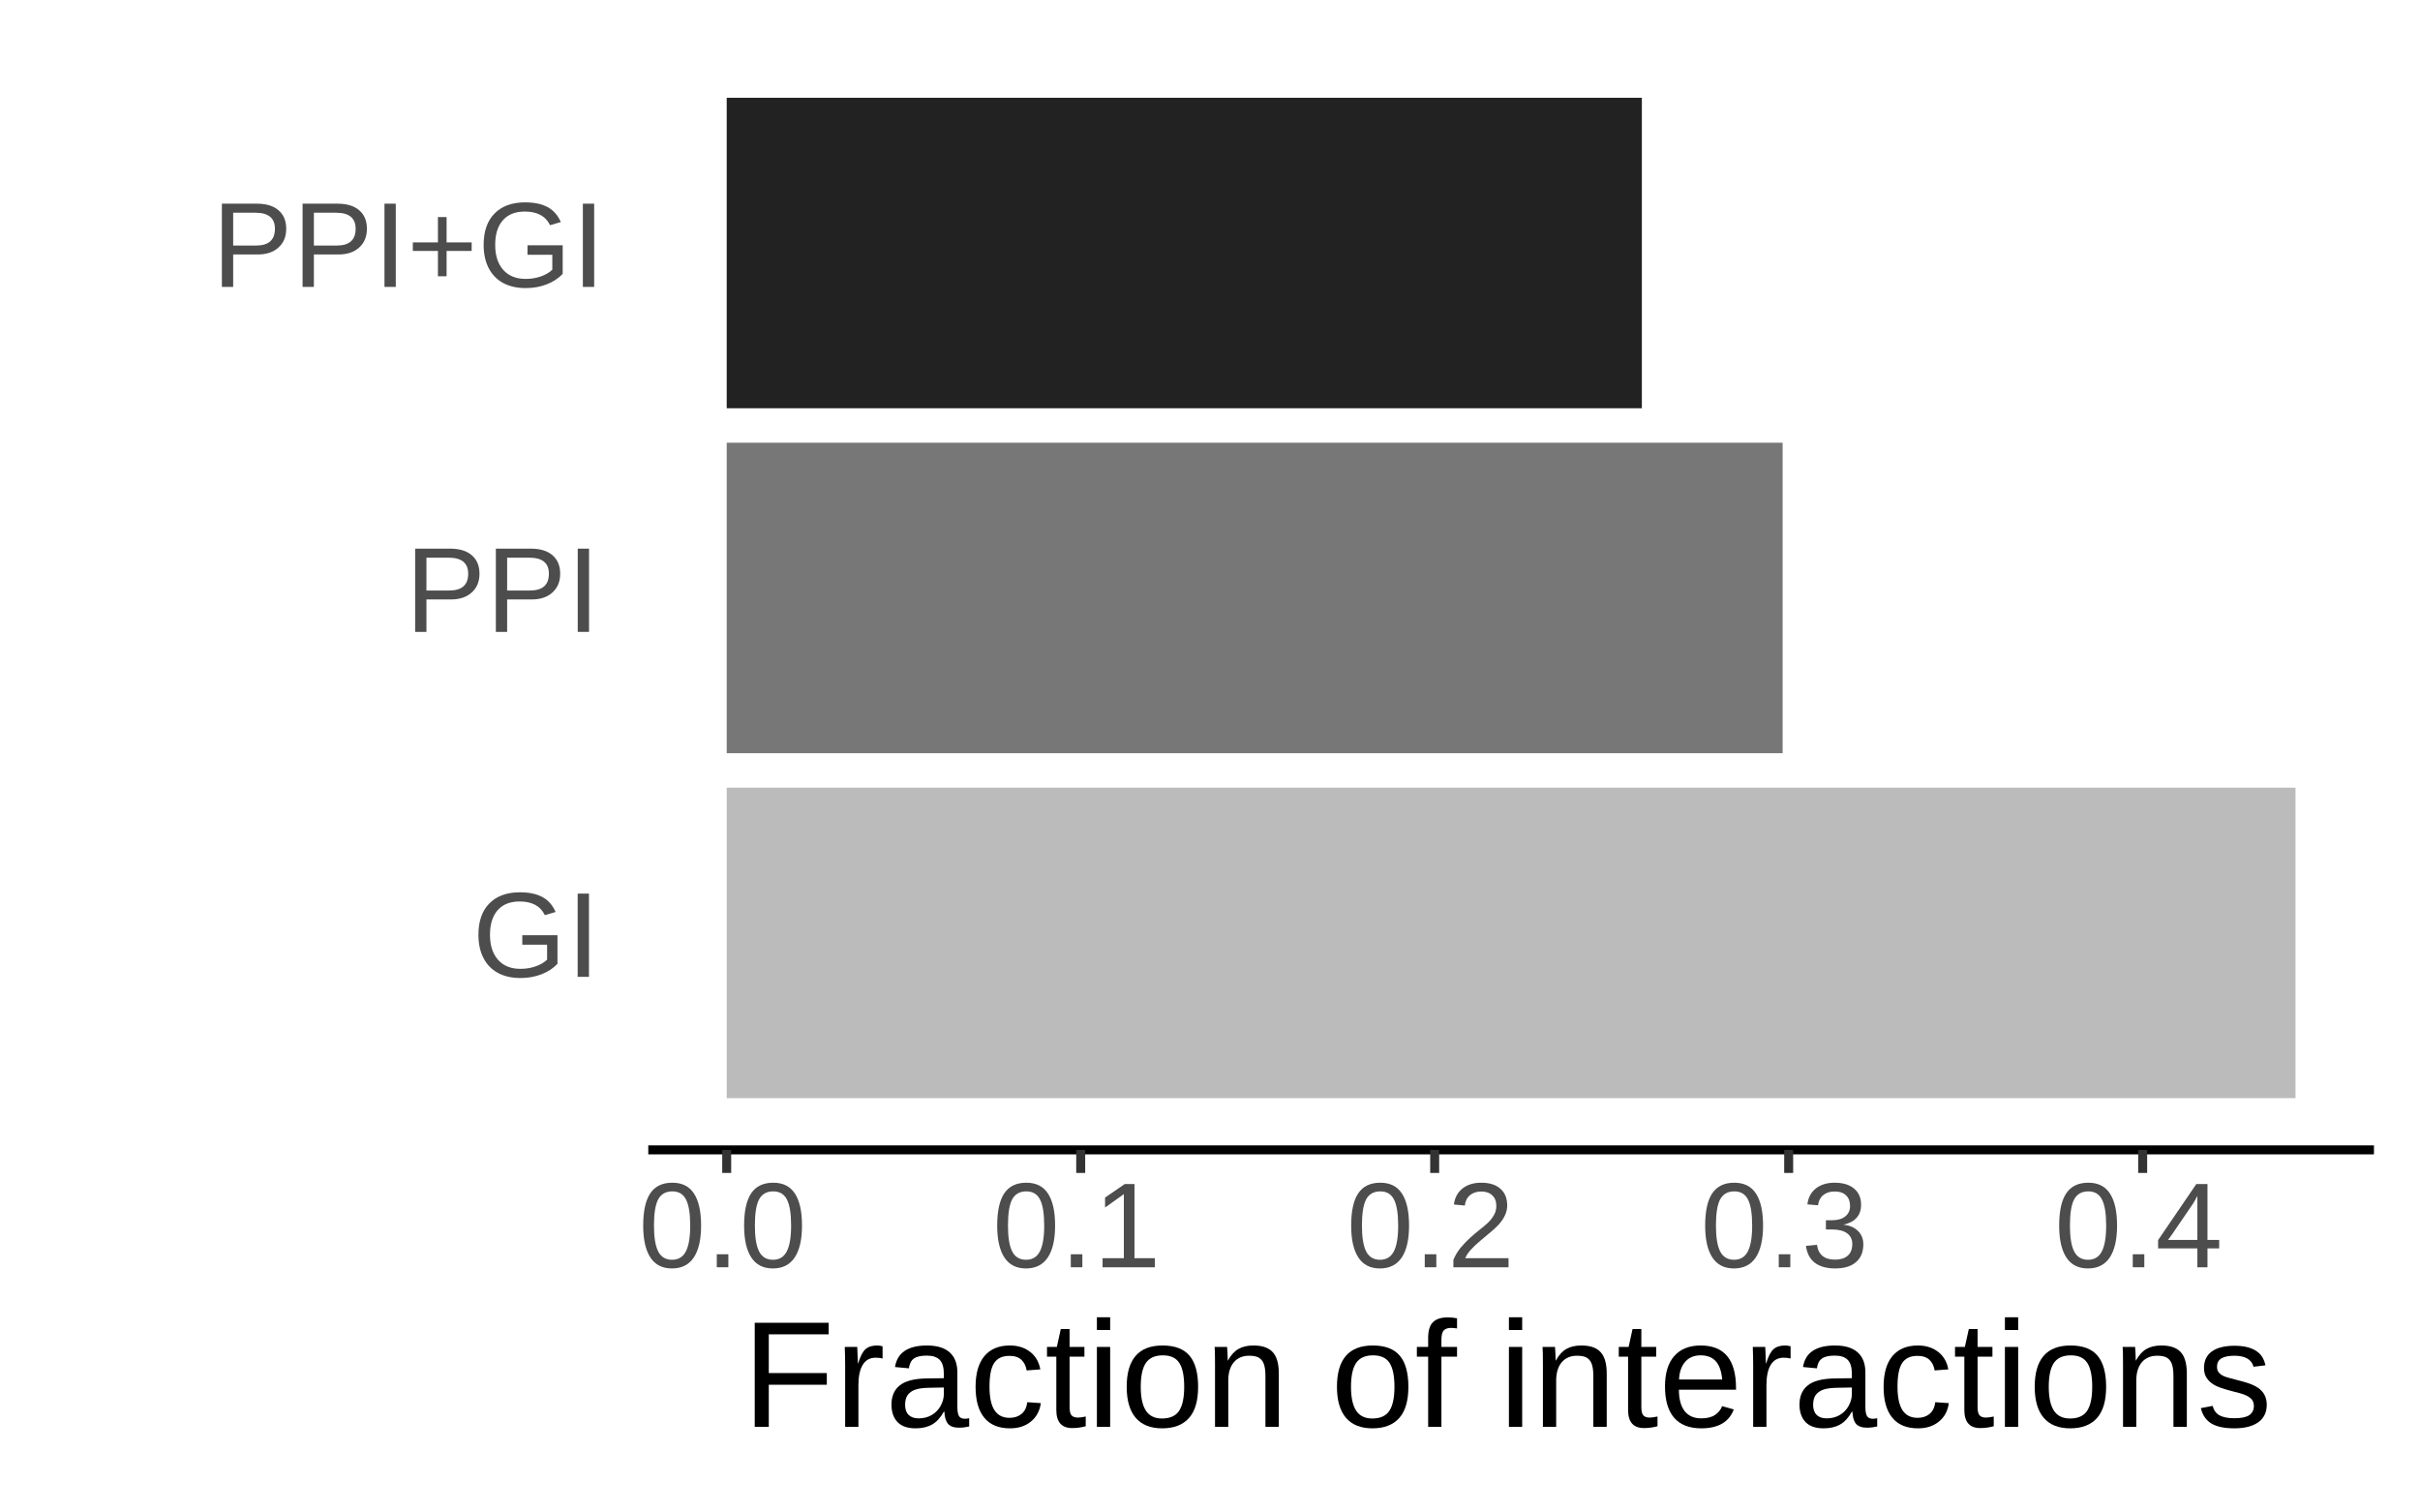 <?xml version="1.0" encoding="UTF-8"?>
<svg xmlns="http://www.w3.org/2000/svg" xmlns:xlink="http://www.w3.org/1999/xlink" width="288pt" height="180pt" viewBox="0 0 288 180" version="1.1">
<defs>
<g>
<symbol overflow="visible" id="glyph0-0">
<path style="stroke:none;" d="M 1.438 -9.906 L 9.359 -9.906 L 9.359 0 L 1.438 0 Z M 1.984 -9.375 L 1.984 -0.531 L 8.828 -0.531 L 8.828 -9.375 Z M 1.984 -9.375 "/>
</symbol>
<symbol overflow="visible" id="glyph0-1">
<path style="stroke:none;" d="M 0.719 -5 C 0.719 -6.613 1.148 -7.859 2.016 -8.734 C 2.879 -9.617 4.094 -10.062 5.656 -10.062 C 6.75 -10.062 7.641 -9.875 8.328 -9.5 C 9.016 -9.133 9.539 -8.539 9.906 -7.719 L 8.625 -7.344 C 8.344 -7.906 7.953 -8.316 7.453 -8.578 C 6.961 -8.836 6.352 -8.969 5.625 -8.969 C 4.477 -8.969 3.602 -8.617 3 -7.922 C 2.395 -7.234 2.094 -6.258 2.094 -5 C 2.094 -3.75 2.41 -2.758 3.047 -2.031 C 3.691 -1.312 4.582 -0.953 5.719 -0.953 C 6.363 -0.953 6.969 -1.051 7.531 -1.25 C 8.094 -1.445 8.547 -1.711 8.891 -2.047 L 8.891 -3.828 L 5.938 -3.828 L 5.938 -4.953 L 10.125 -4.953 L 10.125 -1.547 C 9.602 -1.004 8.961 -0.586 8.203 -0.297 C 7.441 -0.004 6.613 0.141 5.719 0.141 C 4.688 0.141 3.789 -0.062 3.031 -0.469 C 2.281 -0.883 1.707 -1.477 1.312 -2.25 C 0.914 -3.031 0.719 -3.945 0.719 -5 Z M 0.719 -5 "/>
</symbol>
<symbol overflow="visible" id="glyph0-2">
<path style="stroke:none;" d="M 1.328 0 L 1.328 -9.906 L 2.672 -9.906 L 2.672 0 Z M 1.328 0 "/>
</symbol>
<symbol overflow="visible" id="glyph0-3">
<path style="stroke:none;" d="M 8.844 -6.922 C 8.844 -5.984 8.535 -5.238 7.922 -4.688 C 7.316 -4.133 6.488 -3.859 5.438 -3.859 L 2.531 -3.859 L 2.531 0 L 1.188 0 L 1.188 -9.906 L 5.359 -9.906 C 6.461 -9.906 7.316 -9.645 7.922 -9.125 C 8.535 -8.602 8.844 -7.867 8.844 -6.922 Z M 7.5 -6.922 C 7.5 -8.191 6.727 -8.828 5.188 -8.828 L 2.531 -8.828 L 2.531 -4.922 L 5.25 -4.922 C 6.75 -4.922 7.5 -5.586 7.5 -6.922 Z M 7.5 -6.922 "/>
</symbol>
<symbol overflow="visible" id="glyph0-4">
<path style="stroke:none;" d="M 4.719 -4.281 L 4.719 -1.266 L 3.688 -1.266 L 3.688 -4.281 L 0.703 -4.281 L 0.703 -5.297 L 3.688 -5.297 L 3.688 -8.312 L 4.719 -8.312 L 4.719 -5.297 L 7.703 -5.297 L 7.703 -4.281 Z M 4.719 -4.281 "/>
</symbol>
<symbol overflow="visible" id="glyph0-5">
<path style="stroke:none;" d="M 7.453 -4.953 C 7.453 -3.297 7.16 -2.031 6.578 -1.156 C 5.992 -0.289 5.129 0.141 3.984 0.141 C 2.848 0.141 1.992 -0.289 1.422 -1.156 C 0.848 -2.031 0.562 -3.297 0.562 -4.953 C 0.562 -6.66 0.836 -7.938 1.391 -8.781 C 1.953 -9.633 2.832 -10.062 4.031 -10.062 C 5.195 -10.062 6.055 -9.629 6.609 -8.766 C 7.172 -7.91 7.453 -6.641 7.453 -4.953 Z M 6.156 -4.953 C 6.156 -6.391 5.988 -7.426 5.656 -8.062 C 5.332 -8.707 4.789 -9.031 4.031 -9.031 C 3.25 -9.031 2.688 -8.711 2.344 -8.078 C 2.008 -7.441 1.844 -6.398 1.844 -4.953 C 1.844 -3.547 2.016 -2.516 2.359 -1.859 C 2.703 -1.211 3.25 -0.891 4 -0.891 C 4.75 -0.891 5.297 -1.223 5.641 -1.891 C 5.984 -2.555 6.156 -3.578 6.156 -4.953 Z M 6.156 -4.953 "/>
</symbol>
<symbol overflow="visible" id="glyph0-6">
<path style="stroke:none;" d="M 1.312 0 L 1.312 -1.547 L 2.688 -1.547 L 2.688 0 Z M 1.312 0 "/>
</symbol>
<symbol overflow="visible" id="glyph0-7">
<path style="stroke:none;" d="M 1.094 0 L 1.094 -1.078 L 3.625 -1.078 L 3.625 -8.703 L 1.391 -7.109 L 1.391 -8.297 L 3.734 -9.906 L 4.891 -9.906 L 4.891 -1.078 L 7.312 -1.078 L 7.312 0 Z M 1.094 0 "/>
</symbol>
<symbol overflow="visible" id="glyph0-8">
<path style="stroke:none;" d="M 0.719 0 L 0.719 -0.891 C 0.957 -1.441 1.25 -1.926 1.594 -2.344 C 1.945 -2.758 2.312 -3.141 2.688 -3.484 C 3.062 -3.828 3.438 -4.145 3.812 -4.438 C 4.188 -4.727 4.523 -5.016 4.828 -5.297 C 5.129 -5.586 5.367 -5.895 5.547 -6.219 C 5.734 -6.539 5.828 -6.898 5.828 -7.297 C 5.828 -7.848 5.664 -8.27 5.344 -8.562 C 5.031 -8.863 4.594 -9.016 4.031 -9.016 C 3.488 -9.016 3.039 -8.867 2.688 -8.578 C 2.344 -8.285 2.141 -7.875 2.078 -7.344 L 0.781 -7.469 C 0.875 -8.258 1.207 -8.891 1.781 -9.359 C 2.363 -9.828 3.113 -10.062 4.031 -10.062 C 5.02 -10.062 5.781 -9.82 6.312 -9.344 C 6.852 -8.875 7.125 -8.207 7.125 -7.344 C 7.125 -6.957 7.035 -6.57 6.859 -6.188 C 6.691 -5.812 6.43 -5.43 6.078 -5.047 C 5.734 -4.672 5.07 -4.086 4.094 -3.297 C 3.551 -2.848 3.117 -2.445 2.797 -2.094 C 2.484 -1.738 2.258 -1.398 2.125 -1.078 L 7.281 -1.078 L 7.281 0 Z M 0.719 0 "/>
</symbol>
<symbol overflow="visible" id="glyph0-9">
<path style="stroke:none;" d="M 7.375 -2.734 C 7.375 -1.816 7.082 -1.109 6.5 -0.609 C 5.926 -0.109 5.098 0.141 4.016 0.141 C 3.016 0.141 2.211 -0.082 1.609 -0.531 C 1.016 -0.988 0.66 -1.66 0.547 -2.547 L 1.859 -2.672 C 2.023 -1.492 2.742 -0.906 4.016 -0.906 C 4.648 -0.906 5.148 -1.062 5.516 -1.375 C 5.879 -1.688 6.062 -2.156 6.062 -2.781 C 6.062 -3.32 5.852 -3.742 5.438 -4.047 C 5.02 -4.348 4.422 -4.5 3.641 -4.5 L 2.922 -4.5 L 2.922 -5.594 L 3.609 -5.594 C 4.305 -5.594 4.844 -5.742 5.219 -6.047 C 5.602 -6.348 5.797 -6.766 5.797 -7.297 C 5.797 -7.828 5.641 -8.242 5.328 -8.547 C 5.023 -8.859 4.566 -9.016 3.953 -9.016 C 3.391 -9.016 2.938 -8.867 2.594 -8.578 C 2.25 -8.297 2.047 -7.895 1.984 -7.375 L 0.719 -7.484 C 0.812 -8.285 1.145 -8.914 1.719 -9.375 C 2.301 -9.832 3.047 -10.062 3.953 -10.062 C 4.953 -10.062 5.727 -9.828 6.281 -9.359 C 6.832 -8.898 7.109 -8.258 7.109 -7.438 C 7.109 -6.801 6.93 -6.285 6.578 -5.891 C 6.223 -5.492 5.707 -5.223 5.031 -5.078 L 5.031 -5.062 C 5.77 -4.977 6.344 -4.727 6.75 -4.312 C 7.164 -3.895 7.375 -3.367 7.375 -2.734 Z M 7.375 -2.734 "/>
</symbol>
<symbol overflow="visible" id="glyph0-10">
<path style="stroke:none;" d="M 6.203 -2.25 L 6.203 0 L 5 0 L 5 -2.25 L 0.328 -2.25 L 0.328 -3.234 L 4.875 -9.906 L 6.203 -9.906 L 6.203 -3.25 L 7.594 -3.25 L 7.594 -2.25 Z M 5 -8.484 C 4.988 -8.453 4.922 -8.328 4.797 -8.109 C 4.68 -7.891 4.594 -7.734 4.531 -7.641 L 1.984 -3.906 L 1.609 -3.391 L 1.5 -3.25 L 5 -3.25 Z M 5 -8.484 "/>
</symbol>
<symbol overflow="visible" id="glyph1-0">
<path style="stroke:none;" d="M 1.797 -12.391 L 11.688 -12.391 L 11.688 0 L 1.797 0 Z M 2.469 -11.719 L 2.469 -0.672 L 11.016 -0.672 L 11.016 -11.719 Z M 2.469 -11.719 "/>
</symbol>
<symbol overflow="visible" id="glyph1-1">
<path style="stroke:none;" d="M 3.156 -11.016 L 3.156 -6.406 L 10.062 -6.406 L 10.062 -5.016 L 3.156 -5.016 L 3.156 0 L 1.484 0 L 1.484 -12.391 L 10.281 -12.391 L 10.281 -11.016 Z M 3.156 -11.016 "/>
</symbol>
<symbol overflow="visible" id="glyph1-2">
<path style="stroke:none;" d="M 1.25 0 L 1.25 -7.297 C 1.25 -7.961 1.234 -8.703 1.203 -9.516 L 2.688 -9.516 C 2.738 -8.43 2.766 -7.781 2.766 -7.562 L 2.797 -7.562 C 3.047 -8.383 3.332 -8.941 3.656 -9.234 C 3.988 -9.535 4.453 -9.688 5.047 -9.688 C 5.266 -9.688 5.484 -9.656 5.703 -9.594 L 5.703 -8.141 C 5.484 -8.203 5.203 -8.234 4.859 -8.234 C 4.203 -8.234 3.695 -7.953 3.344 -7.391 C 3 -6.828 2.828 -6.016 2.828 -4.953 L 2.828 0 Z M 1.25 0 "/>
</symbol>
<symbol overflow="visible" id="glyph1-3">
<path style="stroke:none;" d="M 3.641 0.172 C 2.68 0.172 1.961 -0.078 1.484 -0.578 C 1.004 -1.086 0.766 -1.781 0.766 -2.656 C 0.766 -3.633 1.086 -4.391 1.734 -4.922 C 2.379 -5.453 3.426 -5.734 4.875 -5.766 L 7 -5.797 L 7 -6.312 C 7 -7.094 6.832 -7.648 6.5 -7.984 C 6.176 -8.316 5.664 -8.484 4.969 -8.484 C 4.258 -8.484 3.742 -8.363 3.422 -8.125 C 3.098 -7.883 2.906 -7.5 2.844 -6.969 L 1.188 -7.125 C 1.457 -8.832 2.727 -9.688 5 -9.688 C 6.195 -9.688 7.098 -9.41 7.703 -8.859 C 8.305 -8.316 8.609 -7.523 8.609 -6.484 L 8.609 -2.391 C 8.609 -1.922 8.664 -1.566 8.781 -1.328 C 8.906 -1.086 9.145 -0.969 9.5 -0.969 C 9.645 -0.969 9.816 -0.988 10.016 -1.031 L 10.016 -0.047 C 9.609 0.047 9.203 0.094 8.797 0.094 C 8.203 0.094 7.77 -0.055 7.5 -0.359 C 7.238 -0.672 7.094 -1.156 7.062 -1.812 L 7 -1.812 C 6.602 -1.094 6.133 -0.582 5.594 -0.281 C 5.062 0.02 4.41 0.172 3.641 0.172 Z M 4 -1.016 C 4.582 -1.016 5.098 -1.145 5.547 -1.406 C 5.992 -1.664 6.348 -2.023 6.609 -2.484 C 6.867 -2.953 7 -3.426 7 -3.906 L 7 -4.688 L 5.281 -4.656 C 4.531 -4.645 3.961 -4.566 3.578 -4.422 C 3.191 -4.285 2.895 -4.07 2.688 -3.781 C 2.488 -3.488 2.391 -3.102 2.391 -2.625 C 2.391 -2.113 2.523 -1.719 2.797 -1.438 C 3.078 -1.156 3.477 -1.016 4 -1.016 Z M 4 -1.016 "/>
</symbol>
<symbol overflow="visible" id="glyph1-4">
<path style="stroke:none;" d="M 2.422 -4.797 C 2.422 -3.535 2.617 -2.598 3.016 -1.984 C 3.41 -1.379 4.008 -1.078 4.812 -1.078 C 5.375 -1.078 5.844 -1.227 6.219 -1.531 C 6.602 -1.832 6.836 -2.301 6.922 -2.938 L 8.531 -2.828 C 8.406 -1.91 8.016 -1.18 7.359 -0.641 C 6.703 -0.098 5.867 0.172 4.859 0.172 C 3.523 0.172 2.508 -0.242 1.812 -1.078 C 1.113 -1.922 0.766 -3.148 0.766 -4.766 C 0.766 -6.359 1.113 -7.578 1.812 -8.422 C 2.52 -9.266 3.531 -9.688 4.844 -9.688 C 5.812 -9.688 6.617 -9.43 7.266 -8.922 C 7.91 -8.422 8.312 -7.727 8.469 -6.844 L 6.844 -6.719 C 6.758 -7.25 6.551 -7.672 6.219 -7.984 C 5.883 -8.297 5.41 -8.453 4.797 -8.453 C 3.961 -8.453 3.359 -8.172 2.984 -7.609 C 2.609 -7.055 2.422 -6.117 2.422 -4.797 Z M 2.422 -4.797 "/>
</symbol>
<symbol overflow="visible" id="glyph1-5">
<path style="stroke:none;" d="M 4.875 -0.078 C 4.352 0.066 3.816 0.141 3.266 0.141 C 2.004 0.141 1.375 -0.578 1.375 -2.016 L 1.375 -8.359 L 0.266 -8.359 L 0.266 -9.516 L 1.438 -9.516 L 1.906 -11.641 L 2.953 -11.641 L 2.953 -9.516 L 4.719 -9.516 L 4.719 -8.359 L 2.953 -8.359 L 2.953 -2.359 C 2.953 -1.898 3.023 -1.578 3.172 -1.391 C 3.328 -1.203 3.586 -1.109 3.953 -1.109 C 4.16 -1.109 4.469 -1.148 4.875 -1.234 Z M 4.875 -0.078 "/>
</symbol>
<symbol overflow="visible" id="glyph1-6">
<path style="stroke:none;" d="M 1.203 -11.531 L 1.203 -13.047 L 2.781 -13.047 L 2.781 -11.531 Z M 1.203 0 L 1.203 -9.516 L 2.781 -9.516 L 2.781 0 Z M 1.203 0 "/>
</symbol>
<symbol overflow="visible" id="glyph1-7">
<path style="stroke:none;" d="M 9.25 -4.766 C 9.25 -3.098 8.883 -1.859 8.156 -1.047 C 7.426 -0.234 6.363 0.172 4.969 0.172 C 3.582 0.172 2.531 -0.25 1.812 -1.094 C 1.102 -1.938 0.75 -3.16 0.75 -4.766 C 0.75 -8.047 2.172 -9.688 5.016 -9.688 C 6.473 -9.688 7.539 -9.285 8.219 -8.484 C 8.906 -7.68 9.25 -6.441 9.25 -4.766 Z M 7.594 -4.766 C 7.594 -6.078 7.395 -7.031 7 -7.625 C 6.613 -8.219 5.961 -8.516 5.047 -8.516 C 4.117 -8.516 3.445 -8.211 3.031 -7.609 C 2.625 -7.004 2.422 -6.055 2.422 -4.766 C 2.422 -3.516 2.625 -2.57 3.031 -1.938 C 3.438 -1.312 4.078 -1 4.953 -1 C 5.898 -1 6.578 -1.301 6.984 -1.906 C 7.391 -2.52 7.594 -3.473 7.594 -4.766 Z M 7.594 -4.766 "/>
</symbol>
<symbol overflow="visible" id="glyph1-8">
<path style="stroke:none;" d="M 7.25 0 L 7.25 -6.031 C 7.25 -6.656 7.188 -7.141 7.062 -7.484 C 6.938 -7.828 6.738 -8.078 6.469 -8.234 C 6.207 -8.391 5.816 -8.469 5.297 -8.469 C 4.535 -8.469 3.93 -8.207 3.484 -7.688 C 3.047 -7.164 2.828 -6.441 2.828 -5.516 L 2.828 0 L 1.25 0 L 1.25 -7.484 C 1.25 -8.586 1.234 -9.266 1.203 -9.516 L 2.688 -9.516 C 2.695 -9.484 2.703 -9.398 2.703 -9.266 C 2.711 -9.141 2.723 -8.992 2.734 -8.828 C 2.742 -8.66 2.754 -8.348 2.766 -7.891 L 2.781 -7.891 C 3.145 -8.547 3.566 -9.008 4.047 -9.281 C 4.523 -9.551 5.117 -9.688 5.828 -9.688 C 6.867 -9.688 7.629 -9.426 8.109 -8.906 C 8.598 -8.383 8.844 -7.531 8.844 -6.344 L 8.844 0 Z M 7.25 0 "/>
</symbol>
<symbol overflow="visible" id="glyph1-9">
<path style="stroke:none;" d=""/>
</symbol>
<symbol overflow="visible" id="glyph1-10">
<path style="stroke:none;" d="M 3.172 -8.359 L 3.172 0 L 1.594 0 L 1.594 -8.359 L 0.25 -8.359 L 0.25 -9.516 L 1.594 -9.516 L 1.594 -10.578 C 1.594 -11.453 1.781 -12.078 2.156 -12.453 C 2.539 -12.836 3.125 -13.031 3.906 -13.031 C 4.352 -13.031 4.727 -12.992 5.031 -12.922 L 5.031 -11.719 C 4.758 -11.758 4.523 -11.781 4.328 -11.781 C 3.922 -11.781 3.625 -11.676 3.438 -11.469 C 3.258 -11.27 3.172 -10.898 3.172 -10.359 L 3.172 -9.516 L 5.031 -9.516 L 5.031 -8.359 Z M 3.172 -8.359 "/>
</symbol>
<symbol overflow="visible" id="glyph1-11">
<path style="stroke:none;" d="M 2.422 -4.422 C 2.422 -3.328 2.645 -2.484 3.094 -1.891 C 3.551 -1.305 4.211 -1.016 5.078 -1.016 C 5.766 -1.016 6.312 -1.148 6.719 -1.422 C 7.133 -1.703 7.414 -2.051 7.562 -2.469 L 8.953 -2.078 C 8.391 -0.578 7.098 0.172 5.078 0.172 C 3.672 0.172 2.598 -0.242 1.859 -1.078 C 1.129 -1.922 0.766 -3.164 0.766 -4.812 C 0.766 -6.383 1.129 -7.586 1.859 -8.422 C 2.598 -9.266 3.648 -9.688 5.016 -9.688 C 7.816 -9.688 9.219 -8 9.219 -4.625 L 9.219 -4.422 Z M 7.578 -5.641 C 7.484 -6.641 7.223 -7.367 6.797 -7.828 C 6.379 -8.285 5.781 -8.516 5 -8.516 C 4.227 -8.516 3.617 -8.258 3.172 -7.75 C 2.723 -7.238 2.477 -6.535 2.438 -5.641 Z M 7.578 -5.641 "/>
</symbol>
<symbol overflow="visible" id="glyph1-12">
<path style="stroke:none;" d="M 8.344 -2.625 C 8.344 -1.727 8.004 -1.035 7.328 -0.547 C 6.648 -0.066 5.703 0.172 4.484 0.172 C 3.305 0.172 2.395 -0.02 1.75 -0.406 C 1.113 -0.801 0.695 -1.41 0.5 -2.234 L 1.906 -2.5 C 2.031 -1.988 2.301 -1.613 2.719 -1.375 C 3.145 -1.145 3.734 -1.031 4.484 -1.031 C 5.297 -1.031 5.883 -1.148 6.25 -1.391 C 6.625 -1.641 6.812 -2.008 6.812 -2.5 C 6.812 -2.875 6.68 -3.176 6.422 -3.406 C 6.16 -3.645 5.742 -3.844 5.172 -4 L 4.047 -4.297 C 3.141 -4.535 2.492 -4.766 2.109 -4.984 C 1.723 -5.211 1.422 -5.488 1.203 -5.812 C 0.984 -6.133 0.875 -6.531 0.875 -7 C 0.875 -7.863 1.18 -8.52 1.797 -8.969 C 2.422 -9.426 3.328 -9.656 4.516 -9.656 C 5.555 -9.656 6.383 -9.469 7 -9.094 C 7.625 -8.727 8.02 -8.141 8.188 -7.328 L 6.766 -7.156 C 6.672 -7.57 6.43 -7.895 6.047 -8.125 C 5.66 -8.352 5.148 -8.469 4.516 -8.469 C 3.797 -8.469 3.266 -8.359 2.922 -8.141 C 2.586 -7.922 2.422 -7.594 2.422 -7.156 C 2.422 -6.883 2.488 -6.66 2.625 -6.484 C 2.77 -6.305 2.977 -6.156 3.25 -6.031 C 3.531 -5.914 4.113 -5.75 5 -5.531 C 5.832 -5.32 6.43 -5.125 6.797 -4.938 C 7.172 -4.758 7.461 -4.562 7.672 -4.344 C 7.891 -4.133 8.055 -3.883 8.172 -3.594 C 8.285 -3.312 8.344 -2.988 8.344 -2.625 Z M 8.344 -2.625 "/>
</symbol>
</g>
<clipPath id="clip1">
  <path d="M 77.152 5.48 L 282.523 5.48 L 282.523 136.852 L 77.152 136.852 Z M 77.152 5.48 "/>
</clipPath>
</defs>
<g id="surface10332">
<rect x="0" y="0" width="288" height="180" style="fill:rgb(100%,100%,100%);fill-opacity:1;stroke:none;"/>
<rect x="0" y="0" width="288" height="180" style="fill:rgb(100%,100%,100%);fill-opacity:1;stroke:none;"/>
<path style="fill:none;stroke-width:1.067;stroke-linecap:round;stroke-linejoin:round;stroke:rgb(100%,100%,100%);stroke-opacity:1;stroke-miterlimit:10;" d="M 0 180 L 288 180 L 288 0 L 0 0 Z M 0 180 "/>
<g clip-path="url(#clip1)" clip-rule="nonzero">
<path style=" stroke:none;fill-rule:nonzero;fill:rgb(100%,100%,100%);fill-opacity:1;" d="M 77.152 136.848 L 282.523 136.848 L 282.523 5.477 L 77.152 5.477 Z M 77.152 136.848 "/>
</g>
<path style=" stroke:none;fill-rule:nonzero;fill:rgb(73.333%,73.333%,73.333%);fill-opacity:1;" d="M 86.484 130.691 L 273.184 130.691 L 273.184 93.742 L 86.484 93.742 Z M 86.484 130.691 "/>
<path style=" stroke:none;fill-rule:nonzero;fill:rgb(46.667%,46.667%,46.667%);fill-opacity:1;" d="M 86.484 89.637 L 212.148 89.637 L 212.148 52.688 L 86.484 52.688 Z M 86.484 89.637 "/>
<path style=" stroke:none;fill-rule:nonzero;fill:rgb(13.333%,13.333%,13.333%);fill-opacity:1;" d="M 86.484 48.586 L 195.395 48.586 L 195.395 11.637 L 86.484 11.637 Z M 86.484 48.586 "/>
<g style="fill:rgb(30.196%,30.196%,30.196%);fill-opacity:1;">
  <use xlink:href="#glyph0-1" x="56.219" y="116.254"/>
  <use xlink:href="#glyph0-2" x="67.419" y="116.254"/>
</g>
<g style="fill:rgb(30.196%,30.196%,30.196%);fill-opacity:1;">
  <use xlink:href="#glyph0-3" x="48.219" y="75.199"/>
  <use xlink:href="#glyph0-3" x="57.823" y="75.199"/>
  <use xlink:href="#glyph0-2" x="67.428" y="75.199"/>
</g>
<g style="fill:rgb(30.196%,30.196%,30.196%);fill-opacity:1;">
  <use xlink:href="#glyph0-3" x="25.219" y="34.145"/>
  <use xlink:href="#glyph0-3" x="34.823" y="34.145"/>
  <use xlink:href="#glyph0-2" x="44.428" y="34.145"/>
  <use xlink:href="#glyph0-4" x="48.429" y="34.145"/>
  <use xlink:href="#glyph0-1" x="56.838" y="34.145"/>
  <use xlink:href="#glyph0-2" x="68.038" y="34.145"/>
</g>
<path style="fill:none;stroke-width:1.067;stroke-linecap:butt;stroke-linejoin:round;stroke:rgb(0%,0%,0%);stroke-opacity:1;stroke-miterlimit:10;" d="M 77.152 136.848 L 282.52 136.848 "/>
<path style="fill:none;stroke-width:1.067;stroke-linecap:butt;stroke-linejoin:round;stroke:rgb(20%,20%,20%);stroke-opacity:1;stroke-miterlimit:10;" d="M 86.484 139.59 L 86.484 136.848 "/>
<path style="fill:none;stroke-width:1.067;stroke-linecap:butt;stroke-linejoin:round;stroke:rgb(20%,20%,20%);stroke-opacity:1;stroke-miterlimit:10;" d="M 128.613 139.59 L 128.613 136.848 "/>
<path style="fill:none;stroke-width:1.067;stroke-linecap:butt;stroke-linejoin:round;stroke:rgb(20%,20%,20%);stroke-opacity:1;stroke-miterlimit:10;" d="M 170.738 139.59 L 170.738 136.848 "/>
<path style="fill:none;stroke-width:1.067;stroke-linecap:butt;stroke-linejoin:round;stroke:rgb(20%,20%,20%);stroke-opacity:1;stroke-miterlimit:10;" d="M 212.867 139.59 L 212.867 136.848 "/>
<path style="fill:none;stroke-width:1.067;stroke-linecap:butt;stroke-linejoin:round;stroke:rgb(20%,20%,20%);stroke-opacity:1;stroke-miterlimit:10;" d="M 254.996 139.59 L 254.996 136.848 "/>
<g style="fill:rgb(30.196%,30.196%,30.196%);fill-opacity:1;">
  <use xlink:href="#glyph0-5" x="75.984" y="150.816"/>
  <use xlink:href="#glyph0-6" x="83.992" y="150.816"/>
  <use xlink:href="#glyph0-5" x="87.993" y="150.816"/>
</g>
<g style="fill:rgb(30.196%,30.196%,30.196%);fill-opacity:1;">
  <use xlink:href="#glyph0-5" x="118.113" y="150.816"/>
  <use xlink:href="#glyph0-6" x="126.121" y="150.816"/>
  <use xlink:href="#glyph0-7" x="130.122" y="150.816"/>
</g>
<g style="fill:rgb(30.196%,30.196%,30.196%);fill-opacity:1;">
  <use xlink:href="#glyph0-5" x="160.238" y="150.816"/>
  <use xlink:href="#glyph0-6" x="168.246" y="150.816"/>
  <use xlink:href="#glyph0-8" x="172.247" y="150.816"/>
</g>
<g style="fill:rgb(30.196%,30.196%,30.196%);fill-opacity:1;">
  <use xlink:href="#glyph0-5" x="202.367" y="150.816"/>
  <use xlink:href="#glyph0-6" x="210.375" y="150.816"/>
  <use xlink:href="#glyph0-9" x="214.376" y="150.816"/>
</g>
<g style="fill:rgb(30.196%,30.196%,30.196%);fill-opacity:1;">
  <use xlink:href="#glyph0-5" x="244.496" y="150.816"/>
  <use xlink:href="#glyph0-6" x="252.504" y="150.816"/>
  <use xlink:href="#glyph0-10" x="256.505" y="150.816"/>
</g>
<g style="fill:rgb(0%,0%,0%);fill-opacity:1;">
  <use xlink:href="#glyph1-1" x="88.336" y="169.814"/>
  <use xlink:href="#glyph1-2" x="99.331" y="169.814"/>
  <use xlink:href="#glyph1-3" x="105.325" y="169.814"/>
  <use xlink:href="#glyph1-4" x="115.336" y="169.814"/>
  <use xlink:href="#glyph1-5" x="124.336" y="169.814"/>
  <use xlink:href="#glyph1-6" x="129.337" y="169.814"/>
  <use xlink:href="#glyph1-7" x="133.336" y="169.814"/>
  <use xlink:href="#glyph1-8" x="143.347" y="169.814"/>
  <use xlink:href="#glyph1-9" x="153.357" y="169.814"/>
  <use xlink:href="#glyph1-7" x="158.358" y="169.814"/>
  <use xlink:href="#glyph1-10" x="168.369" y="169.814"/>
  <use xlink:href="#glyph1-9" x="173.37" y="169.814"/>
  <use xlink:href="#glyph1-6" x="178.371" y="169.814"/>
  <use xlink:href="#glyph1-8" x="182.37" y="169.814"/>
  <use xlink:href="#glyph1-5" x="192.381" y="169.814"/>
  <use xlink:href="#glyph1-11" x="197.382" y="169.814"/>
  <use xlink:href="#glyph1-2" x="207.393" y="169.814"/>
  <use xlink:href="#glyph1-3" x="213.387" y="169.814"/>
  <use xlink:href="#glyph1-4" x="223.397" y="169.814"/>
  <use xlink:href="#glyph1-5" x="232.397" y="169.814"/>
  <use xlink:href="#glyph1-6" x="237.398" y="169.814"/>
  <use xlink:href="#glyph1-7" x="241.397" y="169.814"/>
  <use xlink:href="#glyph1-8" x="251.408" y="169.814"/>
  <use xlink:href="#glyph1-12" x="261.419" y="169.814"/>
</g>
</g>
</svg>

